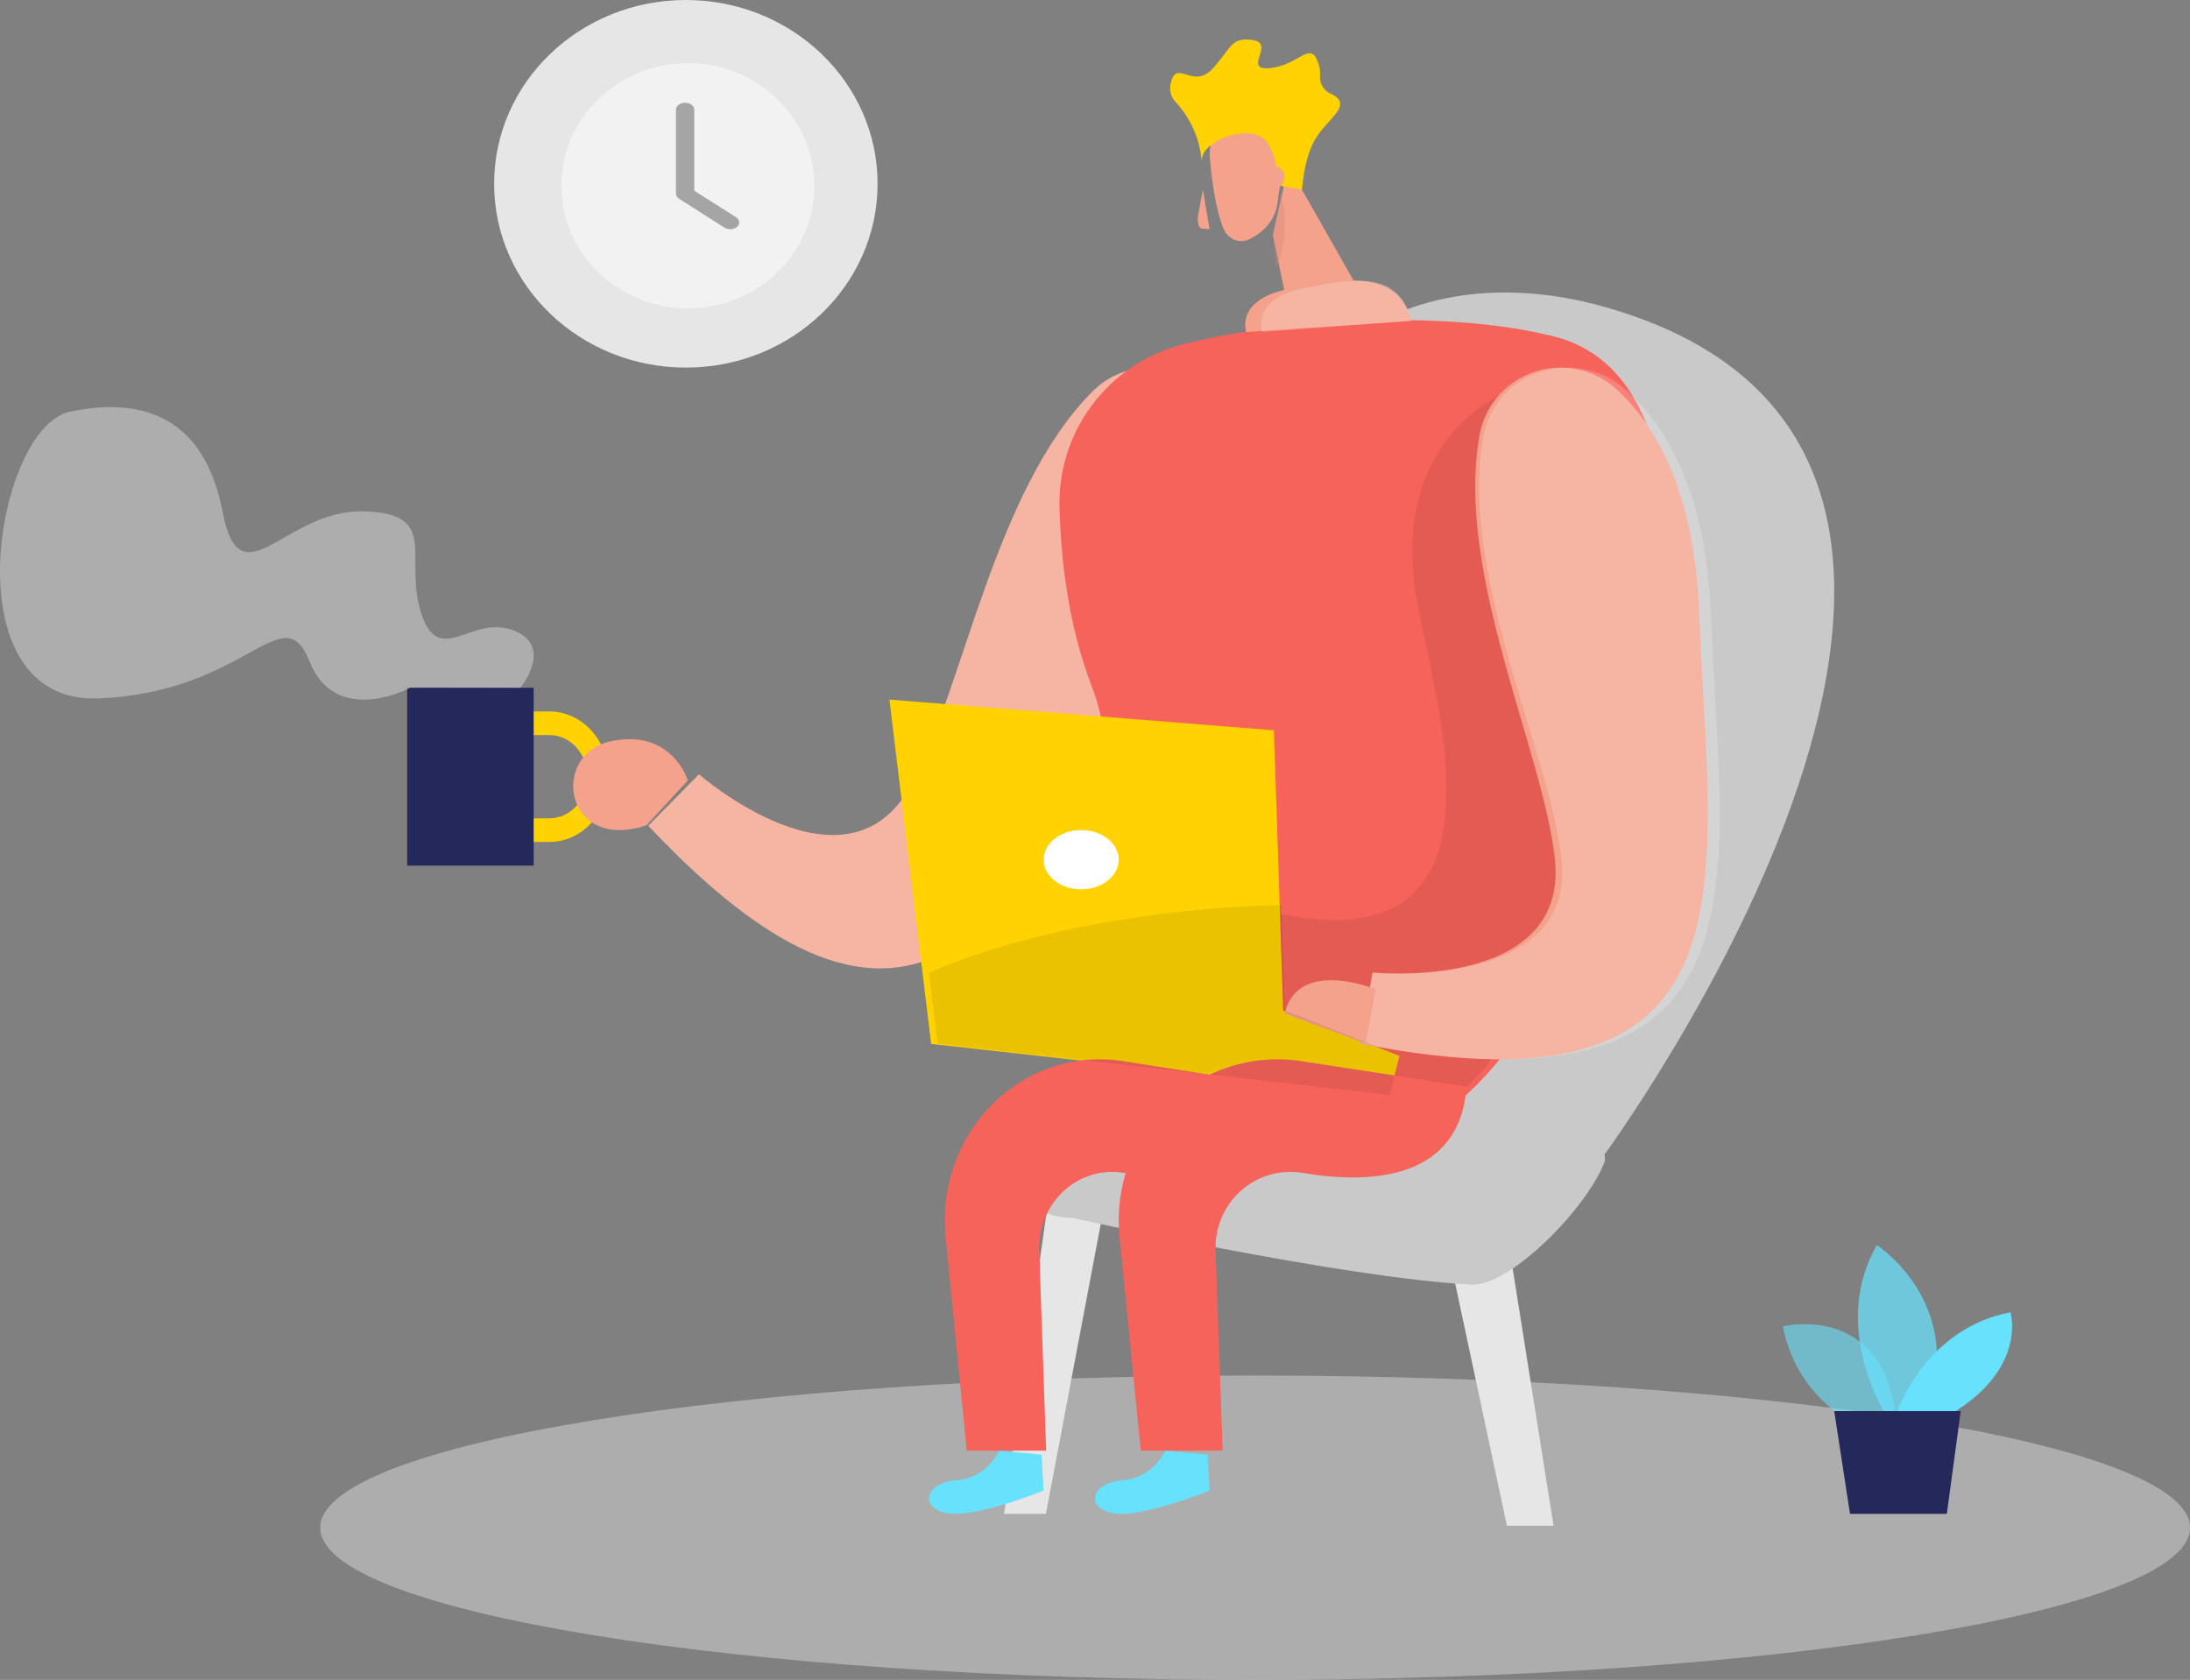 <svg width="554" height="425" viewBox="0 0 554 425" fill="none" xmlns="http://www.w3.org/2000/svg">
    <rect x="0" y="0" width="554" height="425" fill="#808080" stroke="none"/>
    <path d="M276.207 99.207C278.775 96.561 281.993 94.661 285.527 93.704C289.062 92.746 292.784 92.766 296.308 93.761C299.832 94.757 303.03 96.691 305.571 99.364C308.111 102.037 309.901 105.351 310.755 108.963C313.822 122.429 312.138 142.122 295.174 168.746C258.622 226.063 235.49 284.855 164 208.907L176.816 195.892C176.816 195.892 214.165 228.547 230.473 198.646C243.644 174.543 251.39 124.301 276.207 99.207Z"
          fill="#F4A28C"/>
    <path opacity="0.2"
          d="M276.207 99.207C278.775 96.561 281.993 94.661 285.527 93.704C289.062 92.746 292.784 92.766 296.308 93.761C299.832 94.757 303.03 96.691 305.571 99.364C308.111 102.037 309.901 105.351 310.755 108.963C313.822 122.429 312.138 142.122 295.174 168.746C258.622 226.063 235.49 284.855 164 208.907L176.816 195.892C176.816 195.892 214.165 228.547 230.473 198.646C243.644 174.543 251.39 124.301 276.207 99.207Z"
          fill="white"/>
    <path opacity="0.45"
          d="M317.5 425C448.115 425 554 407.763 554 386.5C554 365.237 448.115 348 317.5 348C186.885 348 81 365.237 81 386.5C81 407.763 186.885 425 317.5 425Z"
          fill="#E6E6E6"/>
    <path opacity="0.58"
          d="M473.188 362.16C473.188 362.16 455.024 356.189 451 335.578C451 335.578 479.082 328.483 480 364L473.188 362.16Z"
          fill="#68E1FD"/>
    <path opacity="0.73"
          d="M476.542 357C476.542 357 463.079 335.295 474.78 315C474.78 315 497.405 329.615 487.485 357H476.542Z"
          fill="#68E1FD"/>
    <path d="M480 357C480 357 487.118 336.046 508.595 332C508.595 332 512.706 345.573 494.733 357H480Z" fill="#68E1FD"/>
    <path d="M464 357L467.991 383H492.486L496 357H464Z" fill="#24285B"/>
    <path d="M306.043 39.585C306.043 39.585 306.715 50.642 309.389 57.606C309.648 58.282 310.026 58.895 310.5 59.408C310.974 59.922 311.536 60.328 312.152 60.601C312.769 60.874 313.428 61.009 314.092 60.999C314.756 60.99 315.412 60.835 316.022 60.544C319.189 58.993 323.043 55.907 323.342 49.932L324.97 39.865C325.123 37.799 324.685 35.732 323.717 33.955C322.749 32.178 321.302 30.782 319.577 29.963C313.378 26.531 305.341 32.868 306.043 39.585Z"
          fill="#F4A28C"/>
    <path d="M325.94 42L348 80.783L327.647 87L322 59.449L325.94 42Z" fill="#F4A28C"/>
    <path d="M304.29 48L303.098 54.325C303.03 54.683 302.996 55.082 303 55.485C303.005 55.888 303.046 56.281 303.122 56.628C303.198 56.975 303.304 57.265 303.432 57.469C303.56 57.674 303.706 57.788 303.854 57.8L306 58L304.29 48Z"
          fill="#F4A28C"/>
    <path opacity="0.31"
          d="M322 58.944C322 58.944 323.663 55.803 323.809 48C323.809 48 327.084 58 322.773 68L322 58.944Z"
          fill="#CE8172"/>
    <path d="M405.236 293C405.236 293 537.454 114.097 405.236 77.454C357.024 64.079 283.647 82.841 312.539 255.191L405.236 293Z"
          fill="#C9C9C9"/>
    <path d="M364 305.442L381.2 386H393L379.329 300L364 305.442Z" fill="#E6E6E6"/>
    <path d="M280 301.488L264.579 383H254L266.257 296L280 301.488Z" fill="#E6E6E6"/>
    <path d="M406 293.708C401.479 305.84 381.827 325.46 372.357 324.992C339.746 323.397 271.178 308.111 271.178 308.111C266.622 308.111 262.253 306.348 259.031 303.212C255.81 300.075 254 295.821 254 291.385L258.824 286.359C258.824 277.139 273.065 277 282.588 277H388.822C391.077 276.998 393.311 277.428 395.395 278.267C397.479 279.105 399.372 280.336 400.968 281.887C402.563 283.439 403.829 285.282 404.692 287.31C405.556 289.338 406 291.512 406 293.708Z"
          fill="#C9C9C9"/>
    <path d="M268.018 128.501C267.742 119.215 270.599 110.105 276.128 102.637C281.656 95.17 289.537 89.779 298.501 87.331C319.513 81.552 364.003 77.574 393.55 85.243C447.565 99.266 415.948 235.757 370.935 277L269.711 261.518C269.711 261.518 289.246 207.512 276.067 173.308C270.341 158.385 268.396 142.111 268.018 128.501Z"
          fill="#F6635A"/>
    <path d="M304.035 40.861L303.635 38.146C302.784 33.51 300.572 29.18 297.241 25.63C296.678 24.974 296.291 24.204 296.112 23.383C295.934 22.561 295.968 21.712 296.213 20.906C297.641 14.806 301.77 22.792 306.737 17.38C311.704 11.968 311.343 9.271 317.033 10.17C322.723 11.069 314.045 17.962 321.334 17.221C328.622 16.481 331.439 10.17 333.399 15.741C333.834 16.87 334.015 18.07 333.932 19.266C333.855 20.201 334.088 21.134 334.597 21.943C335.107 22.753 335.871 23.399 336.786 23.797C338.689 24.643 339.812 26.018 338.29 28.221C334.883 33.104 330.678 33.968 329.345 48L323.218 46.907C323.218 46.907 323.484 36.33 318.251 34.268C313.017 32.205 303.635 36.277 304.035 40.861Z"
          fill="#FFD200"/>
    <path opacity="0.08"
          d="M379.523 100C379.523 100 353.834 110.595 357.659 146.633C360.243 171.319 391.208 251.629 313.576 228.637L312 258.801L350.736 274.171L369.166 277L375.646 270.171L409 221.844L398.82 159.679L379.523 100Z"
          fill="black"/>
    <path d="M225 177L322.251 184.755L324.614 255.684L354 267.117L351.583 277L235.553 264.106L225 177Z" fill="#FFD200"/>
    <path d="M273.5 225C278.747 225 283 221.642 283 217.5C283 213.358 278.747 210 273.5 210C268.253 210 264 213.358 264 217.5C264 221.642 268.253 225 273.5 225Z"
          fill="white"/>
    <path d="M294.785 367C294.785 367 291.724 373.952 284.024 374.484C276.324 375.017 274.313 381.155 281.234 382.767C288.155 384.379 306 377.102 306 377.102L305.493 368.035L294.785 367Z"
          fill="#68E1FD"/>
    <path d="M371 274.877L329.092 268.457C323.042 267.528 316.862 268.019 311.027 269.89C305.191 271.761 299.855 274.965 295.427 279.254C290.998 283.544 287.595 288.806 285.477 294.638C283.36 300.47 282.584 306.717 283.21 312.901L288.581 367H309.293L307.503 316.356C307.402 313.525 307.92 310.707 309.019 308.103C310.118 305.5 311.77 303.176 313.858 301.298C315.946 299.421 318.418 298.036 321.095 297.244C323.772 296.452 326.589 296.272 329.343 296.716C347.137 299.717 369.246 298.389 371 274.877Z"
          fill="#F6635A"/>
    <path d="M252.785 367C252.785 367 249.724 373.952 242.024 374.484C234.324 375.017 232.313 381.155 239.234 382.767C246.155 384.379 264 377.102 264 377.102L263.493 368.035L252.785 367Z"
          fill="#68E1FD"/>
    <path d="M325 274.877L284.045 268.457C278.132 267.528 272.093 268.019 266.39 269.89C260.687 271.761 255.472 274.965 251.144 279.254C246.816 283.544 243.49 288.806 241.421 294.638C239.352 300.47 238.594 306.717 239.206 312.901L244.559 367H264.643L262.894 316.356C262.795 313.525 263.301 310.707 264.375 308.103C265.449 305.5 267.064 303.176 269.104 301.298C271.145 299.421 273.56 298.036 276.177 297.244C278.793 296.452 281.546 296.272 284.237 296.716C301.679 299.717 323.286 298.389 325 274.877Z"
          fill="#F6635A"/>
    <path d="M374.257 110.211C374.877 106.58 376.462 103.18 378.851 100.362C381.239 97.544 384.343 95.411 387.841 94.183C391.339 92.955 395.104 92.677 398.747 93.378C402.39 94.079 405.778 95.733 408.56 98.169C418.825 107.321 428.713 124.268 429.882 155.666C432.399 223.313 446.889 284.378 344 264.023L347.182 246.059C347.182 246.059 396.928 250.982 393.332 217.301C390.42 190.15 368.073 144.873 374.257 110.211Z"
          fill="#F4A28C"/>
    <path opacity="0.2"
          d="M375.289 110.211C375.929 106.58 377.569 103.18 380.039 100.362C382.508 97.544 385.718 95.411 389.335 94.183C392.953 92.955 396.847 92.677 400.614 93.378C404.38 94.079 407.884 95.733 410.761 98.169C421.376 107.321 431.601 124.268 432.81 155.666C435.413 223.313 450.397 284.378 344 264.023L347.291 246.059C347.291 246.059 398.732 250.982 395.014 217.301C392.002 190.15 368.894 144.873 375.289 110.211Z"
          fill="white"/>
    <path d="M348 250.252C348 250.252 328.257 242.25 325 256.414L345.465 264L348 250.252Z" fill="#F4A28C"/>
    <path d="M319.045 45.678C319.045 45.678 318.404 42.141 321.972 42.003C325.539 41.865 326.508 46.977 321.825 48L319.045 45.678Z"
          fill="#F4A28C"/>
    <path d="M315.274 84C315.274 84 312.181 75.611 326.775 72.928C341.369 70.244 353.816 68.443 357 81.185"
          fill="#F4A28C"/>
    <path opacity="0.2"
          d="M319.248 84C319.248 84 316.449 75.611 329.653 72.928C342.857 70.244 354.119 68.443 357 81.185"
          fill="white"/>
    <path opacity="0.08"
          d="M324.134 229C324.134 229 274.886 229 235 246.057L237.136 264.039L351.597 277L354 267.048L325.006 255.574L324.134 229Z"
          fill="black"/>
    <path d="M139.014 213H129V207.029H139.014C141.551 207.029 143.983 205.92 145.776 203.945C147.57 201.971 148.577 199.292 148.577 196.5C148.577 193.708 147.57 191.029 145.776 189.055C143.983 187.08 141.551 185.971 139.014 185.971H129V180H139.014C142.989 180 146.801 181.738 149.611 184.833C152.421 187.927 154 192.124 154 196.5C154 200.876 152.421 205.073 149.611 208.167C146.801 211.262 142.989 213 139.014 213Z"
          fill="#FFD200"/>
    <path d="M174 197.454C174 197.454 170.021 184.227 154.521 187.529C139.02 190.831 142.74 215.738 163.545 208.779L174 197.454Z"
          fill="#F4A28C"/>
    <path d="M135 174H103V219H135V174Z" fill="#24285B"/>
    <path opacity="0.45"
          d="M131.661 173.984C131.661 173.984 140.336 163.37 129.721 159.425C119.105 155.48 111.005 169.155 106.514 155.002C102.024 140.85 111.508 129.794 91.75 129.369C71.992 128.945 60.766 152.809 56.276 129.369C51.785 105.929 36.518 100.18 17.658 104.16C-1.202 108.141 -12.877 178.141 24.843 176.691C62.562 175.24 71.543 150.403 78.278 167.279C85.014 184.156 103.91 173.931 103.91 173.931L131.661 173.984Z"
          fill="#E6E6E6"/>
    <path d="M173.5 93C200.286 93 222 72.181 222 46.5C222 20.819 200.286 0 173.5 0C146.714 0 125 20.819 125 46.5C125 72.181 146.714 93 173.5 93Z"
          fill="#E6E6E6"/>
    <path d="M174 78C191.673 78 206 64.121 206 47C206 29.879 191.673 16 174 16C156.327 16 142 29.879 142 47C142 64.121 156.327 78 174 78Z"
          fill="#F2F2F2"/>
    <path d="M184.777 58C184.184 58.003 183.612 57.835 183.179 57.532L171.81 50.303C171.556 50.141 171.352 49.938 171.212 49.711C171.072 49.484 171 49.236 171 48.986V27.733C171 27.274 171.244 26.833 171.678 26.508C172.112 26.183 172.701 26 173.315 26C173.93 26 174.519 26.183 174.953 26.508C175.387 26.833 175.631 27.274 175.631 27.733V48.258L186.189 54.949C186.549 55.179 186.806 55.487 186.925 55.83C187.045 56.172 187.021 56.535 186.857 56.867C186.693 57.2 186.396 57.486 186.008 57.689C185.62 57.891 185.158 58 184.684 58H184.777Z"
          fill="#A5A5A5"/>
</svg>
